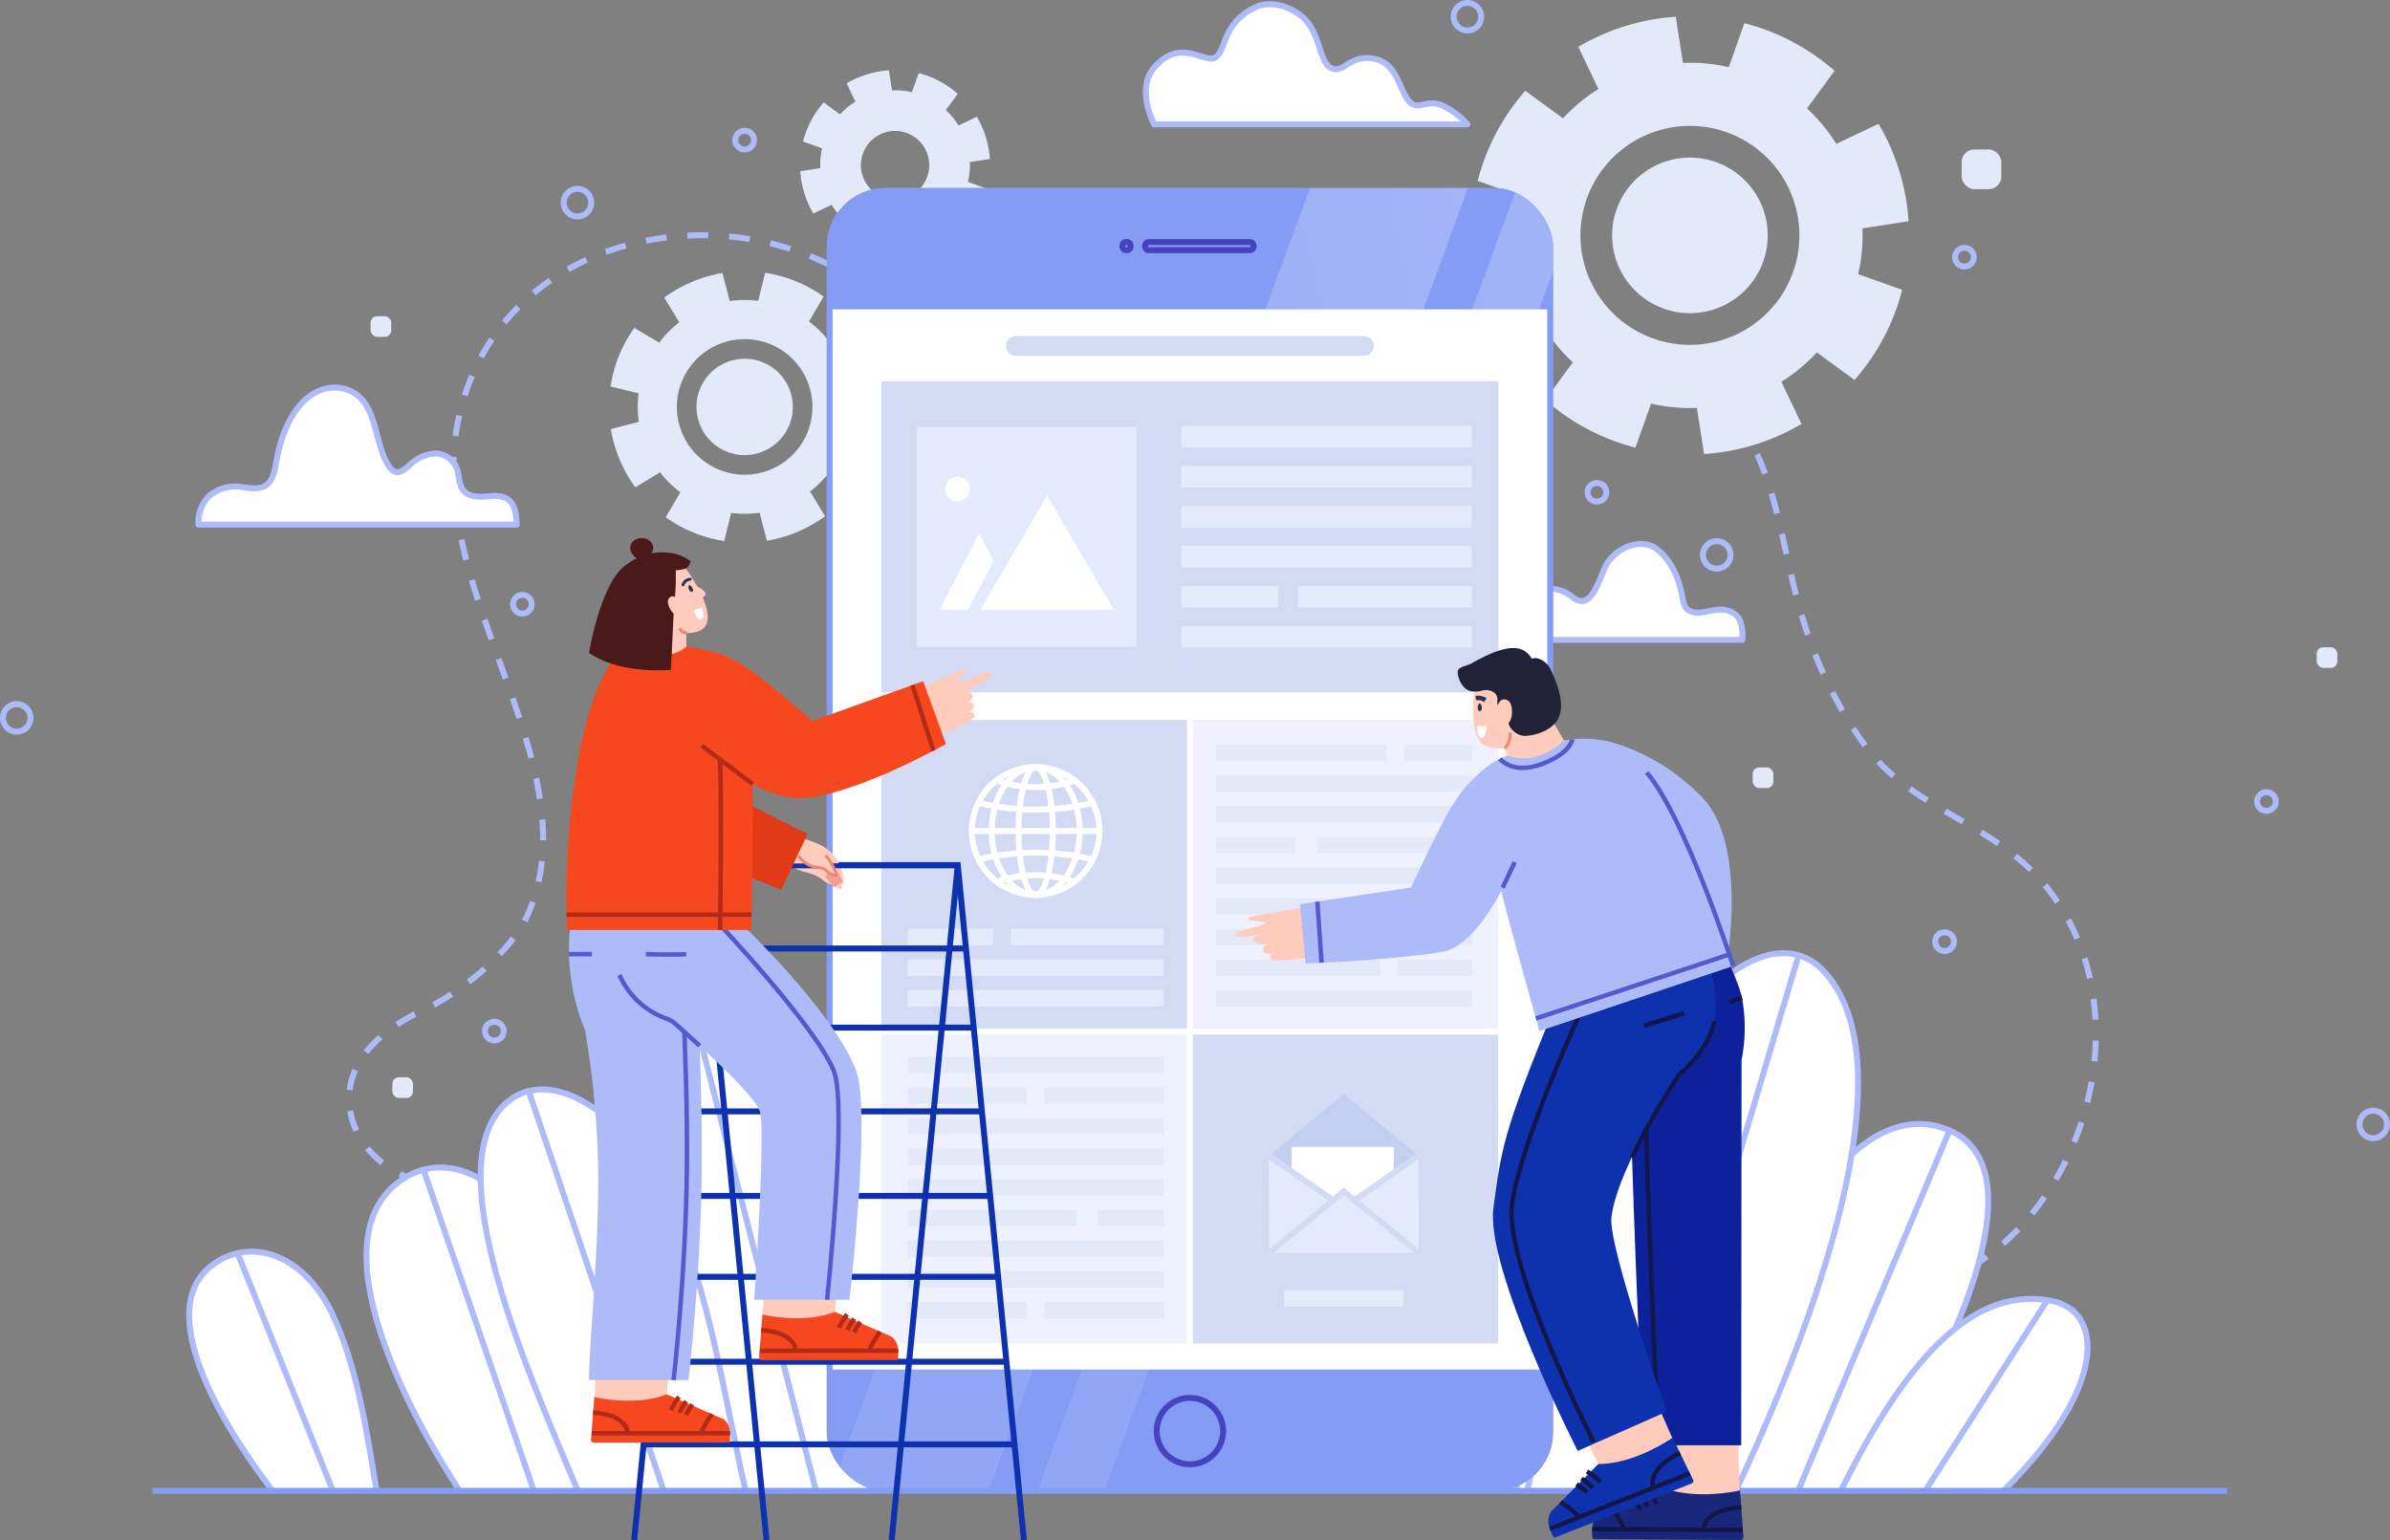 <svg xmlns="http://www.w3.org/2000/svg" xmlns:xlink="http://www.w3.org/1999/xlink" width="401.021" height="258.46" viewBox="0 0 401.021 258.46">
    <rect x="0" y="0" width="401.021" height="258.46" fill="#808080" stroke="none"/>
    <defs>
        <linearGradient id="linear-gradient" x1="-.276" x2="1.276" y1=".869" y2=".131" gradientUnits="objectBoundingBox">
            <stop offset=".27" stop-color="#fff" stop-opacity=".102"/>
            <stop offset="1" stop-color="#fff" stop-opacity=".302"/>
        </linearGradient>
        <linearGradient id="linear-gradient-2" x1="-.355" x2="1.355" y1=".853" y2=".147" xlink:href="#linear-gradient"/>
        <clipPath id="clip-path">
            <rect id="Rectangle_54" width="121.858" height="218.616" class="cls-1" data-name="Rectangle 54" rx="9.831"/>
        </clipPath>
        <style>
            .cls-1,.cls-13,.cls-17,.cls-21,.cls-25,.cls-29,.cls-30,.cls-31,.cls-34,.cls-5,.cls-7{fill:none}.cls-4,.cls-5{stroke:#adbbf9}.cls-25,.cls-30,.cls-4,.cls-5{stroke-linejoin:round}.cls-3{fill:#e4e9f9}.cls-11,.cls-4{fill:#fff}.cls-13,.cls-17,.cls-21,.cls-29,.cls-31,.cls-34,.cls-7{stroke-miterlimit:10}.cls-7{stroke:#4643bf}.cls-12{fill:#d3dbf4}.cls-13{stroke:#fff}.cls-14{fill:#e3eafc}.cls-15{fill:#f0f1ff}.cls-16{fill:#c2cfef}.cls-17{stroke:#d3dbf4}.cls-19{fill:#ffcbbd}.cls-21{stroke:#121649}.cls-21,.cls-29,.cls-34{stroke-width:.75px}.cls-23{fill:#0e32ae}.cls-25{stroke:#e88872;stroke-width:.5px}.cls-26{fill:#28364c}.cls-28{fill:#adbbf9}.cls-29{stroke:#525bce}.cls-30{stroke:#f49c8e}.cls-31{stroke:#0e32ae}.cls-33{fill:#f7471e}.cls-34{stroke:#b22b19}.cls-35{fill:#4a1a1a}
        </style>
    </defs>
    <g id="OBJECTS" transform="translate(-53.307 -47.654)">
        <g id="Group_85" data-name="Group 85" transform="translate(50.106 48.154)">
            <g id="Group_17" data-name="Group 17" transform="translate(3.7)">
                <path id="Path_39" fill="none" stroke="#adbbf9" stroke-dasharray="3.5 3.5" stroke-linejoin="round" d="M244.67 276.359c-3.6-12.425-13.888-21.981-27.161-22.3-7.719-.187-15.2 3.124-21.776 6.9-8.873 5.1-19.334 11.247-29.95 9.7-6.8-.991-14.857-4.807-16.453-12.691-1.688-8.344 5.053-14.066 12.259-17.422 6.174-2.875 14.837-9.752 17.611-16.335 11-26.106-19.763-55.9-11.08-85.654 9.087-31.136 51.161-36.4 72.312-15.259a61.386 61.386 0 0 1 5.649 6.48c4.316 5.732 6.856 13.538 12.855 17.839 7.77 5.567 17.835 3.786 26.2.48 15.992-6.319 20.221-10.488 35.857-17.293 11.246-4.895 25.1-9.262 37.733-4.912 9.054 3.117 19.054 8.72 24.118 16.833 9.416 15.086 5.188 31.338 20.074 52.792 6.744 9.72 17.464 12.445 26.005 19.468 22.143 18.208 14.74 56.592-9.409 69.728-19.829 10.786-44.245 8.321-65.748 5.558q-2.473-.317-4.939-.681" data-name="Path 39" transform="translate(-90.978 -71.597)"/>
                <path id="Path_40" d="M514.918 112.8a36.7 36.7 0 0 0 7.989-15.127l-7.381-2.617a28.772 28.772 0 0 0 .712-7.691l7.748-1.2a36.947 36.947 0 0 0-5.047-16.346l-7.079 3.373a28.764 28.764 0 0 0-4.924-5.949l4.621-6.323a36.671 36.671 0 0 0-15.127-7.989l-2.617 7.381a28.79 28.79 0 0 0-7.69-.713l-1.205-7.747a36.953 36.953 0 0 0-16.347 5.048l3.373 7.079A28.811 28.811 0 0 0 466 68.9l-6.323-4.62a36.693 36.693 0 0 0-7.994 15.12l7.381 2.617a28.77 28.77 0 0 0-.712 7.69l-7.752 1.21a36.949 36.949 0 0 0 5.048 16.346l7.078-3.373a28.786 28.786 0 0 0 4.925 5.95l-4.621 6.322a36.682 36.682 0 0 0 15.127 7.99l2.617-7.382a28.792 28.792 0 0 0 7.69.713l1.205 7.747a36.943 36.943 0 0 0 16.346-5.047l-3.373-7.079a28.8 28.8 0 0 0 5.949-4.924zm-36.2-8.019a18.369 18.369 0 1 1 24.822-7.664 18.369 18.369 0 0 1-24.824 7.665zm2.483-4.7a13.053 13.053 0 1 1 17.638-5.447 13.053 13.053 0 0 1-17.639 5.447z" class="cls-3" data-name="Path 40" transform="translate(-204.24 -49.542)"/>
                <path id="Path_41" d="M260.328 156.422a22.711 22.711 0 0 0 3.99-9.813l-4.709-1.157a17.819 17.819 0 0 0-.035-4.782l4.7-1.22a22.887 22.887 0 0 0-4.118-9.76L256 132.2a17.831 17.831 0 0 0-3.4-3.362l2.457-4.181a22.722 22.722 0 0 0-9.812-3.989l-1.158 4.709a17.809 17.809 0 0 0-4.782.035l-1.22-4.7a22.872 22.872 0 0 0-9.76 4.118l2.514 4.153a17.834 17.834 0 0 0-3.362 3.4l-4.181-2.458a22.729 22.729 0 0 0-3.989 9.813l4.709 1.157a17.816 17.816 0 0 0 .035 4.782l-4.7 1.22a22.885 22.885 0 0 0 4.117 9.76l4.153-2.514a17.812 17.812 0 0 0 3.4 3.362l-2.457 4.181a22.72 22.72 0 0 0 9.813 3.989l1.157-4.709a17.811 17.811 0 0 0 4.782-.035l1.22 4.7a22.878 22.878 0 0 0 9.76-4.118l-2.515-4.153a17.817 17.817 0 0 0 3.362-3.4zm-22.8-2.709a11.374 11.374 0 1 1 14.82-6.253 11.373 11.373 0 0 1-14.818 6.254zm1.239-3.05a8.082 8.082 0 1 1 10.531-4.443 8.082 8.082 0 0 1-10.528 4.444z" class="cls-3" data-name="Path 41" transform="translate(-117.362 -75.393)"/>
                <path id="Path_42" d="M298.173 92.676a15.914 15.914 0 0 0 3.463-6.557l-3.2-1.134a12.438 12.438 0 0 0 .309-3.334l3.359-.523a16.019 16.019 0 0 0-2.188-7.085l-3.068 1.462a12.471 12.471 0 0 0-2.135-2.579l2-2.741a15.9 15.9 0 0 0-6.557-3.463l-1.135 3.2a12.488 12.488 0 0 0-3.334-.309l-.522-3.358a16.01 16.01 0 0 0-7.085 2.188l1.462 3.068a12.489 12.489 0 0 0-2.579 2.134l-2.741-2a15.914 15.914 0 0 0-3.463 6.557l3.2 1.134a12.484 12.484 0 0 0-.308 3.333l-3.359.523a16.013 16.013 0 0 0 2.188 7.086l3.068-1.462a12.458 12.458 0 0 0 2.135 2.579l-2 2.74a15.908 15.908 0 0 0 6.557 3.464l1.135-3.2a12.488 12.488 0 0 0 3.334.309l.522 3.359a16.019 16.019 0 0 0 7.086-2.188l-1.462-3.068a12.493 12.493 0 0 0 2.579-2.135zm-14.651-5.447a5.733 5.733 0 1 1 7.747-2.392 5.733 5.733 0 0 1-7.747 2.392z" class="cls-3" data-name="Path 42" transform="translate(-136.513 -54.953)"/>
                <path id="Path_43" d="M161.968 174.5c-.021-.416-.056-.859-.108-1.332-.428-3.877-3.084-3.521-4.737-3.4s-3.708.18-4.5-1.623a18.068 18.068 0 0 1-.555-2.58 4 4 0 0 0-3.77-3.01 7.053 7.053 0 0 0-4.417 2.047c-.679.589-1.445 1.28-2.255 1.058a2.421 2.421 0 0 1-1.247-1.163c-1.893-3.073-1.881-7.541-3.954-10.432-2.288-3.191-6.562-3.255-9.456-.94s-4.554 6.442-5.312 10.606c-.247 1.354-.46 2.838-1.295 3.762-1.193 1.32-3.021.884-4.614.7a6.642 6.642 0 0 0-5.322 1.449 6.146 6.146 0 0 0-1.868 4.857z" class="cls-4" data-name="Path 43" transform="translate(-75.756 -86.974)"/>
                <path id="Path_44" d="M364.561 68.645h52.558a12.753 12.753 0 0 0-4.491-3.286c-3-1.051-4.248 1.9-6.141-1.917-1.063-2.142-1.808-4.963-4.6-5.694-4.372-1.145-5.483 2.468-7.566 1.491-1.829-.857-1.772-4.287-3.618-7.154-1.8-2.8-6.2-4.527-9.2-3.065-5.48 2.67-4.768 6.919-6.564 8.319-1.771 1.382-5.834-3.485-10.374 1.778-3.134 3.628-.004 9.528-.004 9.528z" class="cls-4" data-name="Path 44" transform="translate(-171.399 -48.28)"/>
                <path id="Path_45" d="M450.493 50.461a2.307 2.307 0 1 1-2.307-2.307 2.307 2.307 0 0 1 2.307 2.307z" class="cls-5" data-name="Path 45" transform="translate(-202.465 -48.154)"/>
                <path id="Path_46" d="M693.922 348.153a2.307 2.307 0 1 1-2.306-2.307 2.307 2.307 0 0 1 2.306 2.307z" class="cls-5" data-name="Path 46" transform="translate(-293.901 -159.972)"/>
                <path id="Path_47" d="M517.5 195.1a2.307 2.307 0 1 1-2.307-2.307 2.307 2.307 0 0 1 2.307 2.307z" class="cls-5" data-name="Path 47" transform="translate(-227.635 -102.482)"/>
                <path id="Path_48" d="M60.647 238.9a2.307 2.307 0 1 1-2.307-2.307 2.307 2.307 0 0 1 2.307 2.307z" class="cls-5" data-name="Path 48" transform="translate(-56.033 -118.935)"/>
                <path id="Path_49" d="M211.335 100.426a2.307 2.307 0 1 1-2.307-2.307 2.307 2.307 0 0 1 2.307 2.307z" class="cls-5" data-name="Path 49" transform="translate(-112.634 -66.922)"/>
                <path id="Path_50" d="M255.976 84.07a1.568 1.568 0 1 1-1.568-1.568 1.568 1.568 0 0 1 1.568 1.568z" class="cls-5" data-name="Path 50" transform="translate(-129.957 -61.056)"/>
                <path id="Path_51" d="M664.922 261.819a1.568 1.568 0 1 1-1.569-1.568 1.568 1.568 0 0 1 1.569 1.568z" class="cls-5" data-name="Path 51" transform="translate(-283.564 -127.821)"/>
                <circle id="Ellipse_2" cx="1.568" cy="1.568" r="1.568" class="cls-5" data-name="Ellipse 2" transform="translate(265.886 80.538)"/>
                <path id="Path_52" d="M583.77 115.531a1.568 1.568 0 1 1-1.568-1.568 1.569 1.569 0 0 1 1.568 1.568z" class="cls-5" data-name="Path 52" transform="translate(-253.081 -72.873)"/>
                <path id="Path_53" d="M578.424 299.476a1.568 1.568 0 1 1-1.568-1.568 1.569 1.569 0 0 1 1.568 1.568z" class="cls-5" data-name="Path 53" transform="translate(-251.073 -141.966)"/>
                <path id="Path_54" d="M188.71 323.516a1.568 1.568 0 1 1-1.568-1.568 1.568 1.568 0 0 1 1.568 1.568z" class="cls-5" data-name="Path 54" transform="translate(-104.691 -150.995)"/>
                <path id="Path_55" d="M196.245 208.8a1.568 1.568 0 1 1-1.568-1.568 1.569 1.569 0 0 1 1.568 1.568z" class="cls-5" data-name="Path 55" transform="translate(-107.521 -107.908)"/>
                <rect id="Rectangle_48" width="3.467" height="3.467" class="cls-3" data-name="Rectangle 48" rx="1.094" transform="translate(388.219 108.105)"/>
                <rect id="Rectangle_49" width="3.467" height="3.467" class="cls-3" data-name="Rectangle 49" rx="1.094" transform="translate(65.334 180.274)"/>
                <rect id="Rectangle_50" width="3.467" height="3.467" class="cls-3" data-name="Rectangle 50" rx="1.094" transform="translate(61.684 52.559)"/>
                <rect id="Rectangle_51" width="6.653" height="6.653" class="cls-3" data-name="Rectangle 51" rx="2.099" transform="translate(328.652 24.583)"/>
                <rect id="Rectangle_52" width="3.467" height="3.467" class="cls-3" data-name="Rectangle 52" rx="1.094" transform="translate(293.589 128.276)"/>
                <path id="Path_56" d="M454.169 209.631c.017-.3.046-.616.089-.956.352-2.782 2.532-2.526 3.889-2.442s3.044.129 3.693-1.164a11.555 11.555 0 0 0 .455-1.851 3.238 3.238 0 0 1 3.1-2.16 6.18 6.18 0 0 1 3.622 1.467c3.485 2.639 4.486-4.311 6.135-6.322 1.879-2.29 5.376-3.572 7.751-1.911s3.739 4.622 4.361 7.611c.2.971.275 2.162 1.063 2.7 2.3 1.57 5.271-1.477 8.056.89.975.829 1.16 2.835 1.035 4.14z" class="cls-4" data-name="Path 56" transform="translate(-205.579 -102.762)"/>
            </g>
            <g id="Group_18" data-name="Group 18" transform="translate(34.94 150.72)">
                <path id="Path_57" d="M169.317 415.307c-7.828-11.81-24.217-41.645-10.012-51.914 7.8-5.639 18.141-.508 23.141 11.927 4.748 11.809 6.564 25.759 8.543 39.82" class="cls-4" data-name="Path 57" transform="translate(-123.961 -316.426)"/>
                <path id="Line_35" d="M0 0L18.453 53.721" class="cls-4" data-name="Line 35" transform="translate(39.371 45.197)"/>
                <path id="Path_58" d="M120.036 423.808c-6.753-8.736-21.516-30.805-9.262-38.4 6.729-4.171 15.026-.376 19.338 8.823 4.1 8.735 5.663 19.054 7.37 29.455" class="cls-4" data-name="Path 58" transform="translate(-106.066 -324.917)"/>
                <path id="Line_36" d="M0 0L15.919 39.738" class="cls-4" data-name="Line 36" transform="translate(8.182 59.18)"/>
                <path id="Path_59" d="M241.524 394.444C223.02 360.877 211.069 327.6 226 311.791c14.795-15.665 30.27 2.9 34.035 19.347 4.612 20.145 5.28 41.952 5.189 63.306" class="cls-4" data-name="Path 59" transform="translate(-148.582 -295.677)"/>
                <path id="Line_37" d="M0 0L22.227 86.682" class="cls-5" data-name="Line 37" transform="translate(82.896 12.036)"/>
                <path id="Path_60" d="M200.663 407.418c-7.351-17.756-23.885-53.675-12.224-64.777 7.457-7.1 20.922 1.6 27.85 17.12 6.58 14.735 8.557 29.9 12.5 47.449" class="cls-4" data-name="Path 60" transform="translate(-135.488 -308.547)"/>
                <path id="Path_61" d="M439.271 388.316c-6.236-71.458 8.943-97.565 25.548-98.736 7.867-.555 30.909 3.974 3.088 98.692" class="cls-4" data-name="Path 61" transform="translate(-230.685 -289.543)"/>
                <path id="Line_38" d="M14.672 0L0 98.527" class="cls-4" data-name="Line 38" transform="translate(222.699 .202)"/>
                <path id="Path_62" d="M518.747 410.814c5.087-42.472 22.221-66.951 37.7-60.306 12.662 5.435 6.128 29.078-13.6 60.281" class="cls-4" data-name="Path 62" transform="translate(-261.075 -312.037)"/>
                <path id="Line_39" d="M25.329 0L0 60.281" class="cls-4" data-name="Line 39" transform="translate(270.044 38.471)"/>
                <path id="Line_40" d="M0 0L22.626 67.032" class="cls-4" data-name="Line 40" transform="translate(56.982 31.886)"/>
                <path id="Path_63" d="M500.747 393.65c10.005-21.208 30.181-69.636 14.986-86.807-8.344-9.429-23.614 2.148-31.714 22.942-7.691 19.746-13.449 40.074-18.222 63.587" class="cls-4" data-name="Path 63" transform="translate(-241.186 -294.793)"/>
                <path id="Line_41" d="M26.754 0L0 89.828" class="cls-4" data-name="Line 41" transform="translate(243.29 9.089)"/>
                <path id="Path_64" d="M550.062 428.475c13.19-26.737 24.636-33.809 35.388-31.673 8.359 1.661 9.667 14.011-8 31.656" class="cls-4" data-name="Path 64" transform="translate(-272.838 -329.697)"/>
                <path id="Line_42" d="M20.151 0L0 31.475" class="cls-4" data-name="Line 42" transform="translate(291.427 67.284)"/>
            </g>
            <g id="Group_38" data-name="Group 38" transform="translate(141.929 31.053)">
                <g id="Rectangle_53" fill="#849cf4" stroke="#849cf4" stroke-miterlimit="10" data-name="Rectangle 53">
                    <rect width="121.858" height="218.616" stroke="none" rx="9.831"/>
                    <rect width="120.858" height="217.616" x=".5" y=".5" class="cls-1" rx="9.331"/>
                </g>
                <g id="Group_19" data-name="Group 19" transform="translate(55.362 203.021)">
                    <path id="Path_65" d="M377.218 428.609a5.567 5.567 0 1 1-5.567-5.567 5.567 5.567 0 0 1 5.567 5.567z" class="cls-7" data-name="Path 65" transform="translate(-366.084 -423.042)"/>
                </g>
                <g id="Group_22" data-name="Group 22">
                    <g id="Group_21" clip-path="url(#clip-path)" data-name="Group 21">
                        <g id="Group_20" data-name="Group 20" transform="translate(-1.397 -23.686)">
                            <path id="Path_66" fill="url(#linear-gradient)" d="M366.371 59.952L275.18 307.767h26.506l91.191-247.815z" data-name="Path 66" transform="translate(-275.18 -59.952)"/>
                            <path id="Path_67" fill="url(#linear-gradient-2)" d="M421.949 59.952l-91.19 247.815H342l91.19-247.815z" data-name="Path 67" transform="translate(-296.056 -59.952)"/>
                        </g>
                    </g>
                </g>
                <path id="Rectangle_55" d="M0 0H119.915V177.894H0z" class="cls-11" data-name="Rectangle 55" transform="translate(.971 20.361)"/>
                <g id="Group_23" data-name="Group 23" transform="translate(49.596 9.049)">
                    <path id="Path_68" d="M363.614 112.414H380.5a.676.676 0 0 1 .676.676.676.676 0 0 1-.676.676h-16.886a.676.676 0 0 1-.676-.676.676.676 0 0 1 .676-.676z" class="cls-7" data-name="Path 68" transform="translate(-359.136 -112.393)"/>
                    <circle id="Ellipse_3" cx=".698" cy=".698" r=".698" class="cls-7" data-name="Ellipse 3"/>
                </g>
                <g id="Group_37" data-name="Group 37" transform="translate(9.165 24.83)">
                    <g id="Group_26" data-name="Group 26" transform="translate(0 64.421)">
                        <path id="Rectangle_56" d="M0 0H51.764V52.309H0z" class="cls-12" data-name="Rectangle 56"/>
                        <g id="Group_24" data-name="Group 24" transform="translate(13.595 6.35)">
                            <circle id="Ellipse_4" cx="10.717" cy="10.717" r="10.717" class="cls-13" data-name="Ellipse 4" transform="matrix(.159 -.987 .987 .159 0 21.16)"/>
                            <ellipse id="Ellipse_5" cx="7.383" cy="10.717" class="cls-13" data-name="Ellipse 5" rx="7.383" ry="10.717" transform="translate(4.905 1.571)"/>
                            <ellipse id="Ellipse_6" cx="2.876" cy="10.717" class="cls-13" data-name="Ellipse 6" rx="2.876" ry="10.717" transform="translate(9.411 1.571)"/>
                            <path id="Line_43" d="M0 0L21.433 0" class="cls-13" data-name="Line 43" transform="translate(1.571 12.287)"/>
                            <path id="Path_69" d="M318.182 277.647a41.072 41.072 0 0 1 19.187 0" class="cls-13" data-name="Path 69" transform="translate(-315.489 -260.582)"/>
                            <path id="Path_70" d="M323.161 283.675a19.5 19.5 0 0 1 12.9-.028" class="cls-13" data-name="Path 70" transform="translate(-317.359 -262.856)"/>
                            <path id="Path_71" d="M318.182 263.121a41.071 41.071 0 0 0 19.187 0" class="cls-13" data-name="Path 71" transform="translate(-315.489 -255.553)"/>
                            <path id="Path_72" d="M323.161 257.109a19.5 19.5 0 0 0 12.9.028" class="cls-13" data-name="Path 72" transform="translate(-317.359 -253.295)"/>
                        </g>
                        <g id="Group_25" data-name="Group 25" transform="translate(4.403 35.047)">
                            <path id="Rectangle_57" d="M0 0H42.958V2.767H0z" class="cls-14" data-name="Rectangle 57" transform="rotate(180 21.479 3.956)"/>
                            <path id="Rectangle_58" d="M0 0H25.672V2.767H0z" class="cls-14" data-name="Rectangle 58" transform="rotate(180 21.479 1.384)"/>
                            <path id="Rectangle_59" d="M0 0H14.368V2.767H0z" class="cls-14" data-name="Rectangle 59"/>
                            <path id="Rectangle_60" d="M0 0H42.958V2.767H0z" class="cls-14" data-name="Rectangle 60" transform="rotate(180 21.479 6.528)"/>
                        </g>
                    </g>
                    <g id="Group_28" data-name="Group 28" transform="translate(51.71 64.421)">
                        <path id="Rectangle_61" d="M0 0H51.764V52.309H0z" class="cls-15" data-name="Rectangle 61"/>
                        <g id="Group_27" data-name="Group 27" transform="translate(4.403 4.18)">
                            <path id="Rectangle_62" d="M0 0H42.958V2.767H0z" class="cls-3" data-name="Rectangle 62" transform="rotate(180 21.479 3.956)"/>
                            <path id="Rectangle_63" d="M0 0H42.958V2.767H0z" class="cls-3" data-name="Rectangle 63" transform="rotate(180 21.479 6.528)"/>
                            <path id="Rectangle_64" d="M0 0H13.377V2.767H0z" class="cls-3" data-name="Rectangle 64" transform="rotate(180 6.688 9.1)"/>
                            <path id="Rectangle_65" d="M0 0H25.944V2.767H0z" class="cls-3" data-name="Rectangle 65" transform="rotate(180 21.45 9.1)"/>
                            <path id="Rectangle_66" d="M0 0H42.958V2.767H0z" class="cls-3" data-name="Rectangle 66" transform="rotate(180 21.479 11.673)"/>
                            <path id="Rectangle_67" d="M0 0H42.958V2.767H0z" class="cls-3" data-name="Rectangle 67" transform="rotate(180 21.479 14.245)"/>
                            <path id="Rectangle_68" d="M0 0H42.958V2.767H0z" class="cls-3" data-name="Rectangle 68" transform="rotate(180 21.479 16.817)"/>
                            <path id="Rectangle_69" d="M0 0H12.404V2.767H0z" class="cls-3" data-name="Rectangle 69" transform="rotate(180 21.479 19.389)"/>
                            <path id="Rectangle_70" d="M0 0H27.592V2.767H0z" class="cls-3" data-name="Rectangle 70" transform="rotate(180 13.796 19.389)"/>
                            <path id="Rectangle_71" d="M0 0H42.958V2.767H0z" class="cls-3" data-name="Rectangle 71" transform="rotate(180 21.479 21.962)"/>
                            <path id="Rectangle_72" d="M0 0H11.378V2.767H0z" class="cls-3" data-name="Rectangle 72" transform="rotate(180 21.479 1.384)"/>
                            <path id="Rectangle_73" d="M0 0H28.663V2.767H0z" class="cls-3" data-name="Rectangle 73"/>
                        </g>
                    </g>
                    <g id="Group_30" data-name="Group 30" transform="translate(0 116.73)">
                        <path id="Rectangle_74" d="M0 0H51.764V52.309H0z" class="cls-15" data-name="Rectangle 74"/>
                        <g id="Group_29" data-name="Group 29" transform="translate(4.403 4.193)">
                            <path id="Rectangle_75" d="M0 0H42.958V2.767H0z" class="cls-3" data-name="Rectangle 75" transform="translate(0 36.012)"/>
                            <path id="Rectangle_76" d="M0 0H42.958V2.767H0z" class="cls-3" data-name="Rectangle 76" transform="translate(0 30.867)"/>
                            <path id="Rectangle_77" d="M0 0H11.047V2.767H0z" class="cls-3" data-name="Rectangle 77" transform="translate(31.91 25.723)"/>
                            <path id="Rectangle_78" d="M0 0H28.274V2.767H0z" class="cls-3" data-name="Rectangle 78" transform="translate(.059 25.723)"/>
                            <path id="Rectangle_79" d="M0 0H42.958V2.767H0z" class="cls-3" data-name="Rectangle 79" transform="translate(0 20.578)"/>
                            <path id="Rectangle_80" d="M0 0H42.958V2.767H0z" class="cls-3" data-name="Rectangle 80" transform="translate(0 15.434)"/>
                            <path id="Rectangle_81" d="M0 0H42.958V2.767H0z" class="cls-3" data-name="Rectangle 81" transform="translate(0 10.289)"/>
                            <path id="Rectangle_82" d="M0 0H19.96V2.767H0z" class="cls-3" data-name="Rectangle 82" transform="translate(0 5.144)"/>
                            <path id="Rectangle_83" d="M0 0H20.036V2.767H0z" class="cls-3" data-name="Rectangle 83" transform="translate(22.922 5.144)"/>
                            <path id="Rectangle_84" d="M0 0H42.958V2.767H0z" class="cls-3" data-name="Rectangle 84"/>
                            <path id="Rectangle_85" d="M0 0H20.02V2.767H0z" class="cls-3" data-name="Rectangle 85" transform="translate(0 41.156)"/>
                            <path id="Rectangle_86" d="M0 0H20.02V2.767H0z" class="cls-3" data-name="Rectangle 86" transform="rotate(180 21.479 21.962)"/>
                        </g>
                    </g>
                    <g id="Group_33" data-name="Group 33" transform="translate(51.71 116.73)">
                        <path id="Rectangle_87" d="M0 0H51.764V52.309H0z" class="cls-12" data-name="Rectangle 87"/>
                        <g id="Group_32" data-name="Group 32" transform="translate(13.32 10.495)">
                            <g id="Group_31" data-name="Group 31">
                                <path id="Path_73" d="M419.337 373.114l-20.765-.246-2.325-14.922 25.094-.044z" class="cls-16" data-name="Path 73" transform="translate(-396.248 -347.607)"/>
                                <path id="Path_74" d="M421.342 351.709l-25.094.044 12.529-10.338z" class="cls-16" data-name="Path 74" transform="translate(-396.248 -341.415)"/>
                                <path id="Rectangle_88" d="M0 0H17.126V14.467H0z" class="cls-11" data-name="Rectangle 88" transform="translate(3.798 8.858)"/>
                                <path id="Path_75" d="M396.248 357.972l.029 16.315 12.534-7.6z" class="cls-14" data-name="Path 75" transform="translate(-396.248 -347.634)"/>
                                <path id="Path_76" d="M428.9 357.9l.029 16.315-12.561-7.559z" class="cls-14" data-name="Path 76" transform="translate(-403.805 -347.607)"/>
                                <path id="Path_77" d="M421.388 377.839l-25.095.044 12.529-10.338z" class="cls-14" data-name="Path 77" transform="translate(-396.265 -351.23)"/>
                                <path id="Path_78" d="M396.294 377.883l12.529-10.338 12.566 10.294" class="cls-17" data-name="Path 78" transform="translate(-396.265 -351.23)"/>
                                <path id="Line_44" d="M0 7.499L10.733 0" class="cls-17" data-name="Line 44" transform="translate(14.362 10.294)"/>
                            </g>
                            <path id="Line_45" d="M10.761 7.462L0 0" class="cls-17" data-name="Line 45" transform="translate(0 10.338)"/>
                        </g>
                        <path id="Rectangle_89" d="M0 0H20.02V2.767H0z" class="cls-14" data-name="Rectangle 89" transform="rotate(180 17.946 23.075)"/>
                    </g>
                    <g id="Group_36" data-name="Group 36" transform="translate(0 7.591)">
                        <path id="Rectangle_90" d="M0 0H103.528V52.191H0z" class="cls-12" data-name="Rectangle 90"/>
                        <g id="Group_34" data-name="Group 34" transform="translate(50.306 7.505)">
                            <path id="Rectangle_91" d="M0 0H48.766V3.611H0z" class="cls-14" data-name="Rectangle 91" transform="rotate(180 24.383 1.806)"/>
                            <path id="Rectangle_92" d="M0 0H48.766V3.611H0z" class="cls-14" data-name="Rectangle 92" transform="rotate(180 24.383 5.163)"/>
                            <path id="Rectangle_93" d="M0 0H48.766V3.611H0z" class="cls-14" data-name="Rectangle 93" transform="rotate(180 24.383 8.52)"/>
                            <path id="Rectangle_94" d="M0 0H48.766V3.611H0z" class="cls-14" data-name="Rectangle 94" transform="rotate(180 24.383 11.877)"/>
                            <path id="Rectangle_95" d="M0 0H48.766V3.611H0z" class="cls-14" data-name="Rectangle 95" transform="rotate(180 24.383 18.591)"/>
                            <path id="Rectangle_96" d="M0 0H29.143V3.611H0z" class="cls-14" data-name="Rectangle 96" transform="rotate(180 24.383 15.234)"/>
                            <path id="Rectangle_97" d="M0 0H16.311V3.611H0z" class="cls-14" data-name="Rectangle 97" transform="translate(0 26.857)"/>
                        </g>
                        <g id="Group_35" data-name="Group 35" transform="translate(5.935 7.652)">
                            <path id="Rectangle_98" d="M0 0H36.887V36.887H0z" class="cls-14" data-name="Rectangle 98"/>
                            <path id="Path_79" d="M329.864 180.536l11.225 19.2h-22.45z" class="cls-11" data-name="Path 79" transform="translate(-308.001 -169.005)"/>
                            <path id="Path_80" d="M314.375 190.64l2.4 4.618-4.294 8.272h-4.794z" class="cls-11" data-name="Path 80" transform="translate(-303.886 -172.8)"/>
                            <path id="Path_81" d="M309.2 177.507a2.079 2.079 0 1 0 2.079-2.079 2.079 2.079 0 0 0-2.079 2.079z" class="cls-11" data-name="Path 81" transform="translate(-304.454 -167.086)"/>
                        </g>
                    </g>
                    <path id="Path_82" d="M327.239 140.977h58.395a1.661 1.661 0 0 0 1.661-1.661 1.661 1.661 0 0 0-1.661-1.661h-58.395a1.661 1.661 0 0 0-1.661 1.661 1.661 1.661 0 0 0 1.661 1.661z" class="cls-12" data-name="Path 82" transform="translate(-304.672 -137.655)"/>
                    <path id="Line_46" d="M0 0L0 104.618" class="cls-13" data-name="Line 46" transform="translate(51.764 64.421)"/>
                    <path id="Line_47" d="M0 0L103.528 0" class="cls-13" data-name="Line 47" transform="translate(0 116.73)"/>
                </g>
            </g>
            <path id="Line_48" fill="none" stroke="#849cf4" stroke-miterlimit="10" d="M0 0L348.124 0" data-name="Line 48" transform="translate(28.796 249.668)"/>
            <g id="Group_58" data-name="Group 58" transform="translate(210.369 108.242)">
                <g id="Group_53" data-name="Group 53" transform="translate(43.33 49.653)">
                    <g id="Group_50" data-name="Group 50" transform="translate(16.642 71.905)">
                        <g id="Group_49" data-name="Group 49">
                            <path id="Path_130" d="M507.921 417.718l.586 18.494-.6 5.817-22.048-.117a1.007 1.007 0 0 1-1-1.013 1.008 1.008 0 0 1 .651-.938l9.836-4.522-1.49-19.239" class="cls-19" data-name="Path 130" transform="translate(-483.746 -416.195)"/>
                            <path id="Path_131" fill="#18277a" d="M483.19 453.242a3.1 3.1 0 0 1 1.092-1.736l10.429-4.492c5.748 2.33 13.189.549 13.189.549l.57 7.852a.471.471 0 0 1-.473.468l-24.633-.13c-.51-.003-.181-2.488-.174-2.511z" data-name="Path 131" transform="translate(-483.079 -427.771)"/>
                            <path id="Path_132" d="M498.093 447.734a12.293 12.293 0 0 1 1.47 2.469" class="cls-21" data-name="Path 132" transform="translate(-488.718 -428.042)"/>
                            <path id="Path_133" d="M495.991 448.992a10.822 10.822 0 0 1 1.208 2.1" class="cls-21" data-name="Path 133" transform="translate(-487.929 -428.514)"/>
                            <path id="Path_134" d="M494.213 449.909a15.405 15.405 0 0 1 1.133 1.926" class="cls-21" data-name="Path 134" transform="translate(-487.261 -428.859)"/>
                        </g>
                        <path id="Line_56" d="M25.254 0.133L0 0" class="cls-21" data-name="Line 56" transform="translate(.004 26.284)"/>
                        <path id="Path_135" d="M519.332 452.487s-5.848.041-6.374 3.722" class="cls-21" data-name="Path 135" transform="translate(-494.302 -429.827)"/>
                        <path id="Path_136" d="M488.429 452.734a19.734 19.734 0 0 1 2.017 3.5" class="cls-21" data-name="Path 136" transform="translate(-485.089 -429.92)"/>
                    </g>
                    <path id="Path_137" fill="#0d219b" d="M508.439 301.794a35.221 35.221 0 0 1 3.458 7.888 27.724 27.724 0 0 1 0 10.84l-.054 64.649h-16.372s-3.632-74.5-2.018-84.136" data-name="Path 137" transform="translate(-470.179 -301.034)"/>
                    <path id="Path_138" d="M499.471 385.17s-3.632-74.5-2.018-84.136" class="cls-21" data-name="Path 138" transform="translate(-471.681 -301.034)"/>
                    <g id="Group_52" data-name="Group 52" transform="translate(9.12 66.145)">
                        <g id="Group_51" data-name="Group 51">
                            <path id="Path_139" d="M484.652 406.971l7.437 16.943 1.61 5.621-20.5 8.11a1.008 1.008 0 0 1-1.308-.566 1.008 1.008 0 0 1 .254-1.113l7.441-7.863-8.55-17.3" class="cls-19" data-name="Path 139" transform="translate(-471.033 -406.971)"/>
                            <path id="Path_140" d="M471.368 448.217a3.1 3.1 0 0 1 .366-2.019l8-8.055c6.2.02 12.443-4.406 12.443-4.406l3.455 7.074a.471.471 0 0 1-.264.611l-22.906 9.06c-.471.188-1.092-2.241-1.094-2.265z" class="cls-23" data-name="Path 140" transform="translate(-471.153 -417.025)"/>
                            <path id="Path_141" d="M481.7 442.81a12.306 12.306 0 0 1 2.284 1.743" class="cls-21" data-name="Path 141" transform="translate(-475.038 -420.433)"/>
                            <path id="Path_142" d="M480.213 444.76a10.805 10.805 0 0 1 1.9 1.5" class="cls-21" data-name="Path 142" transform="translate(-474.481 -421.165)"/>
                            <path id="Path_143" d="M478.9 446.274a15.43 15.43 0 0 1 1.77 1.365" class="cls-21" data-name="Path 143" transform="translate(-473.99 -421.734)"/>
                        </g>
                        <path id="Line_57" d="M23.484 0L0 9.289" class="cls-21" data-name="Line 57" transform="translate(.418 22.697)"/>
                        <path id="Path_144" d="M503.95 437.875s-5.411 2.217-4.527 5.829" class="cls-21" data-name="Path 144" transform="translate(-481.66 -418.579)"/>
                        <path id="Path_145" d="M474.591 451.051a19.767 19.767 0 0 1 3.176 2.494" class="cls-21" data-name="Path 145" transform="translate(-472.37 -423.528)"/>
                    </g>
                    <path id="Path_146" d="M466.465 313.9c-8.411 20.672-8.562 22.86-9.947 32.948-1.421 10.35 14.132 40.827 14.132 40.827l14.923-6.589s-9.9-27.886-9.258-32.681c1.178-8.821 11.36-23.873 11.36-23.873s4.834-3.827 5.885-8.911-1.261-10.408-1.261-10.408" class="cls-23" data-name="Path 146" transform="translate(-456.426 -302.603)"/>
                    <path id="Path_147" d="M497.076 321.758c.219-.073 6.7-2.112 6.7-2.112" class="cls-21" data-name="Path 147" transform="translate(-471.695 -308.025)"/>
                    <path id="Line_58" d="M0 0.678L2.132 0" class="cls-21" data-name="Line 58" transform="translate(39.672 9.05)"/>
                    <path id="Path_148" d="M473.337 318.125s-10.4 22.6-11.82 32.948 13.707 39.979 13.707 39.979" class="cls-21" data-name="Path 148" transform="translate(-458.303 -307.454)"/>
                    <path id="Path_149" d="M493.824 344.73a107.447 107.447 0 0 1 7.9-13.938s4.834-3.827 5.885-8.91" class="cls-21" data-name="Path 149" transform="translate(-470.473 -308.865)"/>
                </g>
                <g id="Group_56" data-name="Group 56" transform="translate(37.423)">
                    <path id="Path_150" d="M466.029 237.2l4.279 7.447s-2.565 5.548-9.5 2.915l-1.776-3.934z" class="cls-19" data-name="Path 150" transform="translate(-451.498 -227.404)"/>
                    <path id="Path_151" d="M451.667 228.446s-2.106 9.9 1.561 11.671c1.907.918 7.238.35 8.5-1.683.935-1.508.568-8.651-.576-9.518-4.373-3.31-9.485-.47-9.485-.47z" class="cls-19" data-name="Path 151" transform="translate(-448.505 -223.69)"/>
                    <path id="Path_152" fill="#212237" d="M459.412 223.334c-1.6-2.8-4.867-2.242-10.172.778-.71.4-2.257.549-2.275 1.366-.023 1.073.75 2.842 1.993 3.2a3.506 3.506 0 0 0 2.108-.035c1.1-.257 2.579.189 2.563 1.486 0 .34-.1.962.214 1.084a3.375 3.375 0 0 0 .747.019c.5.016.767.627.706 1.12s.252.853.189 1.346c-.15 1.169 1.342 2.45 2.517 2.541 1.039.08 4.069-.425 5.506-2.378 1.247-1.694 1.088-4.552-.992-8.808-.8-1.634-2.55-2.13-3.104-1.719z" data-name="Path 152" transform="translate(-446.964 -221.511)"/>
                    <path id="Path_153" d="M457.483 236.832c.338-1.586 1.157-1.763 1.864-1.333.943.575.735 2.838.386 3.379-.709 1.1-1.553 1.434-2.032.656" class="cls-19" data-name="Path 153" transform="translate(-450.915 -226.69)"/>
                    <path id="Path_154" d="M459.573 246.894a3.359 3.359 0 0 0 .928-2.639" class="cls-25" data-name="Path 154" transform="translate(-451.7 -230.054)"/>
                    <g id="Group_55" data-name="Group 55" transform="translate(3.361 9.294)">
                        <g id="Group_54" data-name="Group 54">
                            <path id="Path_155" d="M452.469 236.592c-.152.341-.2.85.082 1.066a.223.223 0 0 0 .262.009c.55-.342-.026-1.789-.344-1.075z" class="cls-26" data-name="Path 155" transform="translate(-452.347 -236.396)"/>
                        </g>
                    </g>
                    <path id="Path_156" fill="none" stroke="#28364c" stroke-miterlimit="10" stroke-width="0.75px" d="M451.823 234.944a2.386 2.386 0 0 1 1.608.34" data-name="Path 156" transform="translate(-448.789 -226.55)"/>
                    <path id="Path_157" d="M453.785 242.516l-1.6-.053s-.065 1.966.686 2c.829.046.914-1.947.914-1.947z" class="cls-11" data-name="Path 157" transform="translate(-448.925 -229.381)"/>
                </g>
                <g id="Group_57" data-name="Group 57" transform="translate(0 15.226)">
                    <path id="Path_158" d="M475.506 246.191a18.532 18.532 0 0 1 9 .581 34.635 34.635 0 0 1 14.38 9.165c7.382 7.85 3.978 27.358 3.978 27.358l-9.6-.363s1.506-12.536-3.52-17.563a24.923 24.923 0 0 0-12.122-6.206" class="cls-28" data-name="Path 158" transform="translate(-420.262 -245.897)"/>
                    <path id="Path_159" d="M401.55 290.259c-3.007.835-12.117 1.825-12.265 2.447s3.063.316 2.847.8-5.121 1.293-5.1 1.954c.026.9 5.007-.2 5.007-.2s-2.07.37-1.823 1.14c.175.546 1.019.713 2.657.556-.9.2-1.25.636-1.056 1.2s1.062.521 1.984.4c-.634.144-1.122.565-.714.933.535.481 4.255.275 10.841-.845" class="cls-19" data-name="Path 159" transform="translate(-387.029 -262.56)"/>
                    <path id="Path_160" d="M458.538 248.858a7.742 7.742 0 0 0 5.41 0 11.049 11.049 0 0 0 4.07-2.493s6.452-.443 14.3 7.41c7.931 7.931 14.1 30.424 14.1 30.424l-32.508 10.925s-5.56-19.694-7.747-28.662 2.375-17.604 2.375-17.604z" class="cls-28" data-name="Path 160" transform="translate(-412.774 -246.071)"/>
                    <path id="Path_161" d="M497.735 254.93c6.5 7.587 14.52 32.487 14.52 32.487" class="cls-29" data-name="Path 161" transform="translate(-428.612 -249.29)"/>
                    <path id="Path_162" d="M439.386 250.36c-4.282 1.64-7.958 5.8-10.216 10.076-3.7 7.012-5.95 12.1-5.95 12.1l-18.639 2.794.925 9.942s12.653-.375 22.738-1.891c7.165-1.078 12.713-15.931 12.713-15.931" class="cls-28" data-name="Path 162" transform="translate(-393.621 -247.574)"/>
                    <path id="Path_163" d="M458.314 249.31s2.063 2.752 7.006.9 5.122-4.144 5.122-4.144" class="cls-29" data-name="Path 163" transform="translate(-413.805 -245.96)"/>
                    <path id="Line_59" d="M0 4.281L2.026 0" class="cls-29" data-name="Line 59" transform="translate(44.959 20.704)"/>
                    <path id="Line_60" d="M0 0L0.7 10.238" class="cls-29" data-name="Line 60" transform="translate(13.875 27.317)"/>
                    <path id="Line_61" d="M0 10.731L32.462 0" class="cls-29" data-name="Line 61" transform="translate(50.54 36.198)"/>
                </g>
            </g>
            <g id="Group_71" data-name="Group 71" transform="translate(98.234 89.795)">
                <path id="Path_164" d="M263.208 277.476c.147.1.295.19.443.284a18.681 18.681 0 0 0 4.592 2.343 7.818 7.818 0 0 1 2.784 1.053 7.774 7.774 0 0 0 .94.722c.093.054 1.015.4.975.3a1.359 1.359 0 0 0 .828.624.226.226 0 0 0 .121.024.077.077 0 0 0 .064-.09c.119.232.539.335.671.209s-.2-.712-.2-.712.225.016.291-.059a.746.746 0 0 0 .141-.453 5.33 5.33 0 0 0-1.579-4.11" class="cls-19" data-name="Path 164" transform="translate(-228.385 -224.086)"/>
                <path id="Path_165" d="M279.911 282.457a10.819 10.819 0 0 1 .641 1.445" class="cls-30" data-name="Path 165" transform="translate(-234.659 -225.957)"/>
                <path id="Path_166" d="M277.407 282.457a7.5 7.5 0 0 1 1.617 1.856" class="cls-30" data-name="Path 166" transform="translate(-233.718 -225.957)"/>
                <g id="Group_59" data-name="Group 59" transform="translate(11.387 54.883)">
                    <path id="Line_62" d="M11.093 113.233L0 0" class="cls-31" data-name="Line 62" transform="translate(11.094)"/>
                    <path id="Path_167" d="M297.727 393.1l-11.094-113.233H243.44" class="cls-31" data-name="Path 167" transform="translate(-232.347 -279.867)"/>
                    <path id="Line_63" d="M0 113.233L11.094 0" class="cls-31" data-name="Line 63" transform="translate(43.193)"/>
                    <path id="Path_168" d="M225.673 393.1l11.094-113.233h43.193" class="cls-31" data-name="Path 168" transform="translate(-225.673 -279.867)"/>
                    <path id="Line_64" d="M62.033 0L0 0" class="cls-31" data-name="Line 64" transform="translate(1.572 97.192)"/>
                    <path id="Line_65" d="M59.232 0L0 0" class="cls-31" data-name="Line 65" transform="translate(2.93 83.326)"/>
                    <path id="Line_66" d="M56.728 0L0 0" class="cls-31" data-name="Line 66" transform="translate(4.326 69.08)"/>
                    <path id="Line_67" d="M54.014 0L0 0" class="cls-31" data-name="Line 67" transform="translate(5.656 55.501)"/>
                    <path id="Line_68" d="M51.347 0L0 0" class="cls-31" data-name="Line 68" transform="translate(6.987 41.316)"/>
                    <path id="Line_69" d="M48.58 0L0 0" class="cls-31" data-name="Line 69" transform="translate(8.377 27.259)"/>
                    <path id="Line_70" d="M45.618 0L0 0" class="cls-31" data-name="Line 70" transform="translate(9.724 13.983)"/>
                </g>
                <path id="Path_169" d="M259.349 276.638q6.647.021 13.294-.03a6.737 6.737 0 0 0-1.155-1.69 6.2 6.2 0 0 0-1.651-1.238 15.025 15.025 0 0 0-6.687-1.648" class="cls-19" data-name="Path 169" transform="translate(-226.935 -222.041)"/>
                <path id="Path_170" fill="#e23917" d="M227.376 230.48s6.061 15.8 7.576 17.124 15.954 8.5 15.954 8.5l-4.426 9.365s-17.371-6.939-19.86-9.365-10.407-11.829-11.2-21.268" data-name="Path 170" transform="translate(-210.433 -206.434)"/>
                <g id="Group_64" data-name="Group 64" transform="translate(.436 59.069)">
                    <g id="Group_61" data-name="Group 61" transform="translate(3.696 66.917)">
                        <g id="Group_60" data-name="Group 60">
                            <path id="Path_171" d="M215.66 395.081l-.622 17.005.526 5.352 20.278-.008a.927.927 0 0 0 .927-.927.927.927 0 0 0-.594-.865l-9.025-4.2 1.453-17.69" class="cls-19" data-name="Path 171" transform="translate(-214.423 -393.744)"/>
                            <path id="Path_172" d="M237.312 427.855a2.854 2.854 0 0 0-1-1.6l-9.571-4.177c-5.3 2.117-12.132.445-12.132.445l-.56 7.218a.432.432 0 0 0 .433.432l22.654-.008c.474-.001.183-2.288.176-2.31z" class="cls-33" data-name="Path 172" transform="translate(-214.053 -404.386)"/>
                            <path id="Path_173" d="M236.881 422.754a11.3 11.3 0 0 0-1.363 2.264" class="cls-34" data-name="Path 173" transform="translate(-222.116 -404.641)"/>
                            <path id="Path_174" d="M238.955 423.92a9.933 9.933 0 0 0-1.121 1.925" class="cls-34" data-name="Path 174" transform="translate(-222.986 -405.079)"/>
                            <path id="Path_175" d="M240.628 424.772a14.108 14.108 0 0 0-1.051 1.766" class="cls-34" data-name="Path 175" transform="translate(-223.64 -405.399)"/>
                        </g>
                        <path id="Line_71" d="M0 0.008L23.225 0" class="cls-34" data-name="Line 71" transform="translate(.129 24.217)"/>
                        <path id="Path_176" d="M214.623 427.011s5.377.064 5.844 3.452" class="cls-34" data-name="Path 176" transform="translate(-214.267 -406.24)"/>
                        <path id="Path_177" d="M245.442 427.4a18.164 18.164 0 0 0-1.871 3.208" class="cls-34" data-name="Path 177" transform="translate(-225.141 -406.384)"/>
                    </g>
                    <path id="Path_178" d="M208.588 290.9a35.279 35.279 0 0 0 2.248 19.166 156.158 156.158 0 0 1 2.2 23.525c.168 12.8-1.537 29.111-1.537 35.2h16.682s2.045-17.346 2.227-34.829c.2-19.583-1.454-41.686-1.454-47.393" class="cls-28" data-name="Path 178" transform="translate(-208.134 -286.572)"/>
                    <path id="Path_179" d="M236.241 368.794s2.049-17.666 2.233-35.368c.2-19.447-1.46-41.2-1.46-46.853" class="cls-29" data-name="Path 179" transform="translate(-218.691 -286.572)"/>
                    <g id="Group_63" data-name="Group 63" transform="translate(31.9 53.077)">
                        <g id="Group_62" data-name="Group 62">
                            <path id="Path_180" d="M260.829 372.916l-.622 17.005.526 5.352 20.278-.008a.927.927 0 0 0 .927-.927.928.928 0 0 0-.594-.865l-9.025-4.2 1.453-17.689" class="cls-19" data-name="Path 180" transform="translate(-259.593 -371.579)"/>
                            <path id="Path_181" d="M282.483 405.69a2.855 2.855 0 0 0-1-1.6l-9.571-4.178c-5.3 2.117-12.132.446-12.132.446l-.56 7.219a.432.432 0 0 0 .433.432l22.658-.009c.47 0 .179-2.289.172-2.31z" class="cls-33" data-name="Path 181" transform="translate(-259.224 -382.221)"/>
                            <path id="Path_182" d="M282.052 400.589a11.315 11.315 0 0 0-1.364 2.264" class="cls-34" data-name="Path 182" transform="translate(-267.286 -382.476)"/>
                            <path id="Path_183" d="M284.126 401.755a9.932 9.932 0 0 0-1.121 1.925" class="cls-34" data-name="Path 183" transform="translate(-268.157 -382.914)"/>
                            <path id="Path_184" d="M285.8 402.607a14.1 14.1 0 0 0-1.051 1.766" class="cls-34" data-name="Path 184" transform="translate(-268.811 -383.234)"/>
                        </g>
                        <path id="Line_72" d="M0 0.008L23.225 0" class="cls-34" data-name="Line 72" transform="translate(.129 24.217)"/>
                        <path id="Path_185" d="M259.793 404.846s5.378.064 5.844 3.452" class="cls-34" data-name="Path 185" transform="translate(-259.438 -384.075)"/>
                        <path id="Path_186" d="M290.612 405.23a18.193 18.193 0 0 0-1.871 3.208" class="cls-34" data-name="Path 186" transform="translate(-270.311 -384.219)"/>
                    </g>
                    <path id="Path_187" d="M240.817 292.933s16.03 15.194 19.641 25.088c2.518 6.9-1.141 38.382-1.141 38.382h-15.965s1.946-28.658.938-31.616c-1.184-3.478-14.93-15.338-14.93-15.338a13.5 13.5 0 0 1-8.63-7.547c-2.494-5.62-1.339-12.438-1.339-12.438" class="cls-28" data-name="Path 187" transform="translate(-212.262 -287.658)"/>
                    <path id="Path_188" d="M247.868 295.02s16.617 17.564 19.641 25.088c2.3 5.716-1.141 38.382-1.141 38.382" class="cls-29" data-name="Path 188" transform="translate(-223.059 -289.745)"/>
                    <path id="Path_189" d="M235.161 321.257c-1.259-1.143-3.44-3.105-4.1-3.688a4.39 4.39 0 0 0-1.45-.854 13.617 13.617 0 0 1-7.911-7.331" class="cls-29" data-name="Path 189" transform="translate(-213.228 -295.141)"/>
                    <path id="Path_190" d="M228.773 303.778s4.78.167 6.779 0" class="cls-29" data-name="Path 190" transform="translate(-215.886 -293.035)"/>
                    <path id="Line_73" d="M0 0L3.854 0" class="cls-29" data-name="Line 73" transform="translate(0 10.743)"/>
                </g>
                <g id="Group_67" data-name="Group 67" transform="translate(0 17.322)">
                    <g id="Group_66" data-name="Group 66" transform="translate(57.638 4.867)">
                        <g id="Group_65" data-name="Group 65">
                            <path id="Path_191" d="M299.748 231.187c1.675-.764 9.3-4.1 9.484-3.637.173.446-2.238 2.054-1.971 2.13a14.75 14.75 0 0 0 3.385-1.047c.963-.472 2.586-1.073 2.845-.68.494.746-4.82 3.269-4.82 3.269s.94-.432 1.417.149c.689.839-.769 1.614-.769 1.614s.835-.425 1.111.3c.287.75-.964 1.359-.964 1.359s.992-.476 1.117.43c.165 1.189-7.765 3.987-7.765 3.987" class="cls-19" data-name="Path 191" transform="translate(-299.748 -227.506)"/>
                        </g>
                    </g>
                    <path id="Path_192" d="M226.418 220.542a5.483 5.483 0 0 1-4.14.832c-2.546-.434-3.165-1.663-3.165-1.663s-6.773.943-10.029 21.83a136.1 136.1 0 0 0-1.527 26.611h30.878s.943-31.911-.627-37.842" class="cls-33" data-name="Path 192" transform="translate(-207.436 -219.711)"/>
                    <path id="Path_193" d="M240.267 236.393s9.147 10.1 17.681 10.1 24.6-9.058 24.6-9.058l-3.837-10.533-18.667 6.7s-9.831-9.184-14.367-10.877a24.507 24.507 0 0 0-7.839-1.681" class="cls-33" data-name="Path 193" transform="translate(-218.855 -220.211)"/>
                    <path id="Path_194" d="M252.354 254.213s-5.745-4.382-8.518-6.44" class="cls-34" data-name="Path 194" transform="translate(-221.108 -230.252)"/>
                    <path id="Line_74" d="M0 0L3.515 11.029" class="cls-34" data-name="Line 74" transform="translate(58.073 7.334)"/>
                    <path id="Line_75" d="M0 0L31.039 0" class="cls-34" data-name="Line 75" transform="translate(.027 45.871)"/>
                    <path id="Path_195" d="M248.75 251.462c.3 8.876 0 28.616 0 28.616" class="cls-34" data-name="Path 195" transform="translate(-222.954 -231.637)"/>
                </g>
                <g id="Group_70" data-name="Group 70" transform="translate(3.801)">
                    <path id="Path_196" d="M225.894 212.421l-.7 5.635s5.44 2.853 9.048-.179v-3.287z" class="cls-19" data-name="Path 196" transform="translate(-217.907 -199.65)"/>
                    <path id="Path_197" d="M233.48 198.255s6.357 8.015 4.033 10.984c-1.208 1.544-5.15 1.174-7.029 0-1.394-.871-5.287-5.521-4.691-6.709 2.275-4.541 7.687-4.275 7.687-4.275z" class="cls-19" data-name="Path 197" transform="translate(-218.109 -194.328)"/>
                    <path id="Path_198" d="M228.077 198.8a40 40 0 0 1-.311 6.152l-.487 10.548s-8.389.894-13.755-2.832c0 0 1.8-11.084 5.8-14.442 3.8-3.194 8.755-2.963 11.27-.9 0 0-.35.968-.819 1.191a6.577 6.577 0 0 1-1.7.28" class="cls-35" data-name="Path 198" transform="translate(-213.524 -193.407)"/>
                    <path id="Path_199" d="M236.586 208.327c-.777-.984-1.4-.828-1.748-.287-.457.721.46 2.218.887 2.474.865.518 1.567.464 1.633-.239" class="cls-19" data-name="Path 199" transform="translate(-221.483 -197.844)"/>
                    <path id="Path_200" d="M239.071 216.968a1.29 1.29 0 0 1-1.209-.768" class="cls-25" data-name="Path 200" transform="translate(-222.666 -201.07)"/>
                    <g id="Group_69" data-name="Group 69" transform="translate(16.682 7.9)">
                        <g id="Group_68" data-name="Group 68">
                            <path id="Path_201" d="M240.6 204.712c.266.222.515.624.368.919a.206.206 0 0 1-.214.115c-.594-.059-.708-1.497-.154-1.034z" class="cls-26" data-name="Path 201" transform="translate(-240.241 -204.62)"/>
                        </g>
                    </g>
                    <path id="Path_202" fill="none" stroke="#28364c" stroke-linecap="round" stroke-miterlimit="10" stroke-width="0.5px" d="M239.979 203.015a1.394 1.394 0 0 0-1.2.941" data-name="Path 202" transform="translate(-223.011 -196.117)"/>
                    <path id="Path_203" d="M241.6 211.123l1.413-.453s.556 1.736-.1 1.96c-.739.248-1.313-1.507-1.313-1.507z" class="cls-11" data-name="Path 203" transform="translate(-224.068 -198.993)"/>
                    <path id="Path_204" d="M227.572 194.9a1.328 1.328 0 0 0 .937-1.307 1.681 1.681 0 0 0-.907-1.387 2.31 2.31 0 0 0-1.689-.143 1.618 1.618 0 0 0-.79 2.709 1.524 1.524 0 0 0 .86.652 2.587 2.587 0 0 0 1.522-.292" class="cls-35" data-name="Path 204" transform="translate(-217.741 -191.968)"/>
                </g>
                <path id="Path_205" d="M241.9 204.62c.159.087 1.833.812 1.844 1.487.006.381-.922.795-.922.795" class="cls-19" data-name="Path 205" transform="translate(-220.381 -196.72)"/>
                <path id="Path_206" d="M274.394 277.29a9.811 9.811 0 0 1 1.736 3 .318.318 0 0 1 .037.122c.006.2-.293.217-.478.146a3.9 3.9 0 0 1-1.164-.693 2.85 2.85 0 0 0-.423-.335 2.5 2.5 0 0 0-.953-.223 4.365 4.365 0 0 1-3.345-2.018" class="cls-19" data-name="Path 206" transform="translate(-230.862 -224.016)"/>
                <path id="Path_207" d="M274.394 277.29a9.811 9.811 0 0 1 1.736 3 .318.318 0 0 1 .037.122c.006.2-.293.217-.478.146a3.9 3.9 0 0 1-1.164-.693 2.85 2.85 0 0 0-.423-.335 2.5 2.5 0 0 0-.953-.223 4.365 4.365 0 0 1-3.345-2.018" class="cls-25" data-name="Path 207" transform="translate(-230.862 -224.016)"/>
            </g>
        </g>
    </g>
</svg>
